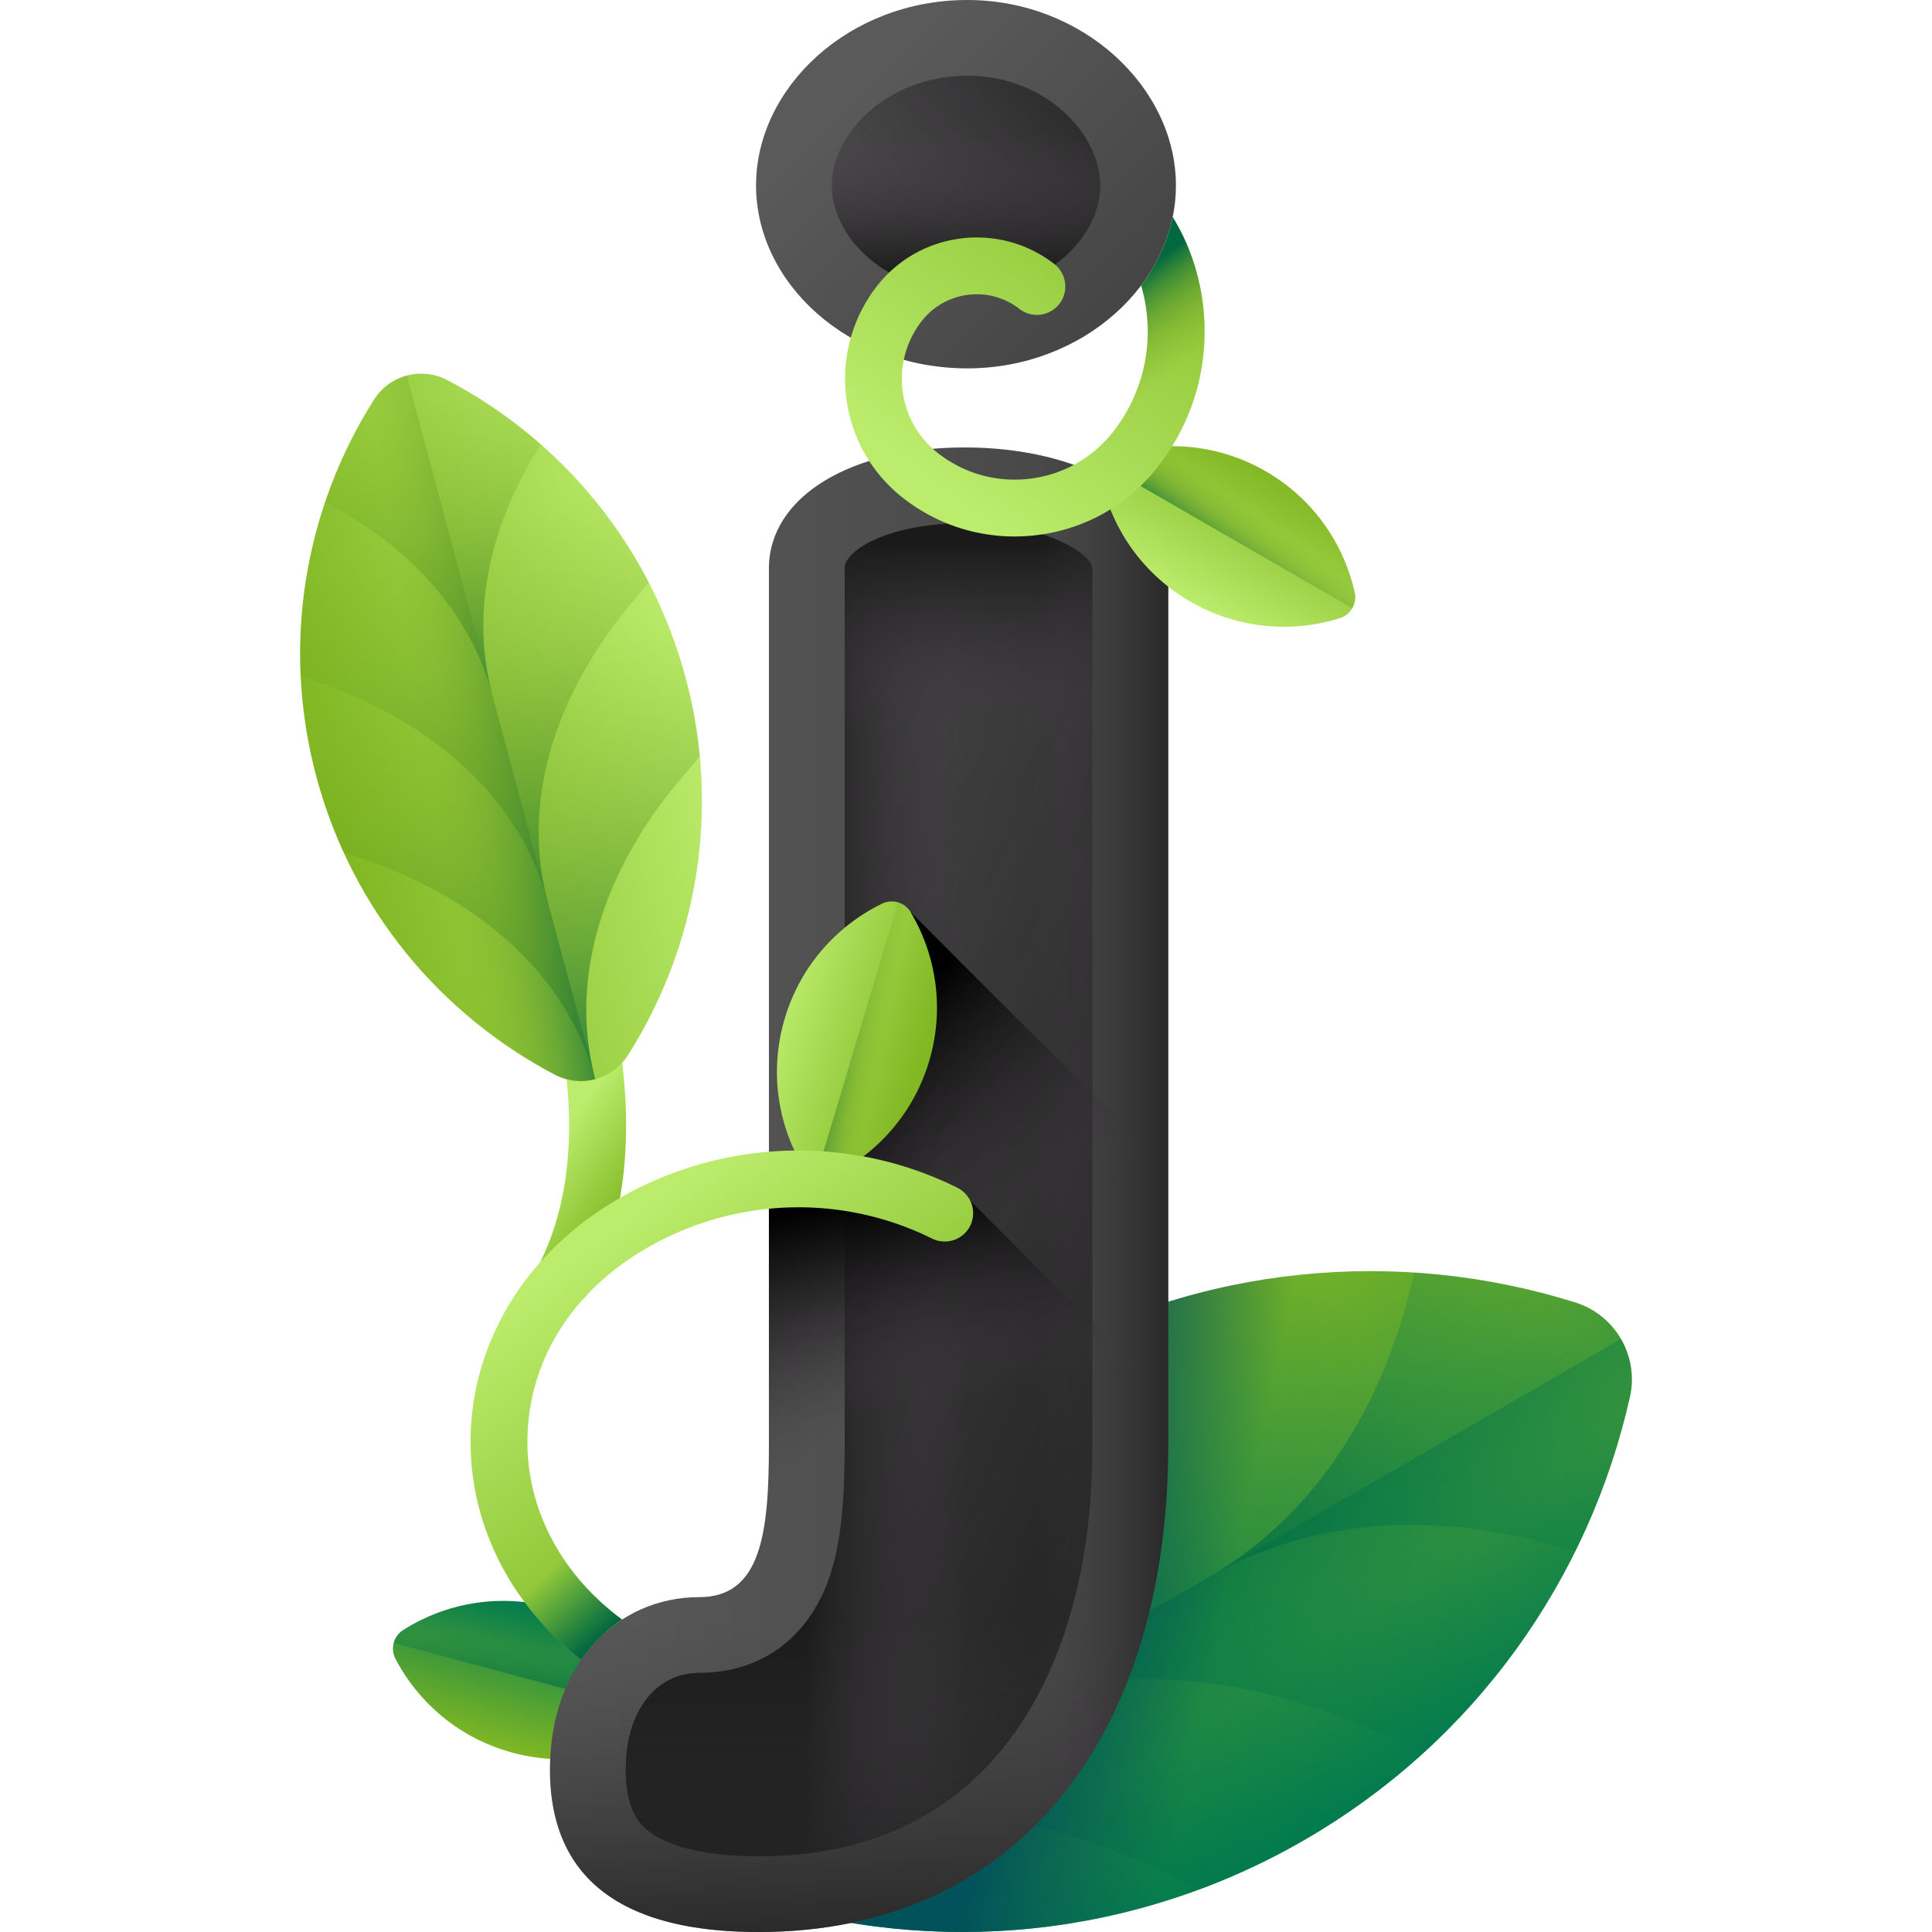 <svg xmlns="http://www.w3.org/2000/svg" version="1.1" xmlns:xlink="http://www.w3.org/1999/xlink" width="512"
	height="512" x="0" y="0" viewBox="0 0 510 510" style="enable-background:new 0 0 512 512" xml:space="preserve"
	class="">
	<g>
		<linearGradient id="a">
			<stop offset="0" stop-color="#81b823"></stop>
			<stop offset="1" stop-color="#017b4e"></stop>
		</linearGradient>
		<linearGradient xlink:href="#a" id="i" x1="726.493" x2="871.946" y1="-176.488" y2="-176.488"
			gradientTransform="rotate(60 34.586 -302.352)" gradientUnits="userSpaceOnUse"></linearGradient>
		<linearGradient id="b">
			<stop offset="0" stop-color="#017b4e" stop-opacity="0"></stop>
			<stop offset="1" stop-color="#026841"></stop>
		</linearGradient>
		<linearGradient xlink:href="#b" id="j" x1="799.219" x2="799.219" y1="-201.488" y2="-15.886"
			gradientTransform="rotate(60 34.586 -302.352)" gradientUnits="userSpaceOnUse"></linearGradient>
		<linearGradient xlink:href="#b" id="k" x1="799.219" x2="799.219" y1="-256.155" y2="-64.818"
			gradientTransform="rotate(60 34.586 -302.352)" gradientUnits="userSpaceOnUse"></linearGradient>
		<linearGradient xlink:href="#b" id="l" x1="799.219" x2="799.219" y1="-304.822" y2="-160.266"
			gradientTransform="rotate(60 34.586 -302.352)" gradientUnits="userSpaceOnUse"></linearGradient>
		<linearGradient xlink:href="#b" id="m" x1="833.087" x2="777.087" y1="-180.056" y2="-174.056"
			gradientTransform="rotate(60 34.586 -302.352)" gradientUnits="userSpaceOnUse"></linearGradient>
		<linearGradient id="n" x1="322.899" x2="273.565" y1="426.014" y2="415.347" gradientUnits="userSpaceOnUse">
			<stop offset="0" stop-color="#01525a" stop-opacity="0"></stop>
			<stop offset="1" stop-color="#01525a"></stop>
		</linearGradient>
		<linearGradient xlink:href="#a" id="o" x1="-2935.389" x2="-2895.646" y1="291.141" y2="291.141"
			gradientTransform="rotate(-74.99 -1288.538 -1623.9)" gradientUnits="userSpaceOnUse"></linearGradient>
		<linearGradient xlink:href="#b" id="p" x1="-2906.264" x2="-2921.565" y1="290.166" y2="291.806"
			gradientTransform="rotate(-74.99 -1288.538 -1623.9)" gradientUnits="userSpaceOnUse"></linearGradient>
		<linearGradient id="c">
			<stop offset="0" stop-color="#5a5a5a"></stop>
			<stop offset="1" stop-color="#444"></stop>
		</linearGradient>
		<linearGradient xlink:href="#c" id="q" x1="145.177" x2="308.375" y1="314.057" y2="314.057"
			gradientUnits="userSpaceOnUse"></linearGradient>
		<linearGradient id="d">
			<stop offset="0" stop-color="#433f43" stop-opacity="0"></stop>
			<stop offset="1" stop-color="#1a1a1a"></stop>
		</linearGradient>
		<linearGradient xlink:href="#d" id="r" x1="62.665" x2="355.15" y1="237.38" y2="373.873"
			gradientUnits="userSpaceOnUse"></linearGradient>
		<linearGradient xlink:href="#d" id="s" x1="255.832" x2="212.308" y1="314.057" y2="314.057"
			gradientUnits="userSpaceOnUse"></linearGradient>
		<linearGradient xlink:href="#d" id="t" x1="255.675" x2="255.675" y1="194.147" y2="143.061"
			gradientUnits="userSpaceOnUse"></linearGradient>
		<linearGradient xlink:href="#d" id="u" x1="226.776" x2="226.776" y1="426.635" y2="528.905"
			gradientUnits="userSpaceOnUse"></linearGradient>
		<linearGradient xlink:href="#d" id="v" x1="273.831" x2="317.432" y1="314.057" y2="314.057"
			gradientUnits="userSpaceOnUse"></linearGradient>
		<linearGradient id="e">
			<stop offset="0" stop-color="#433f43" stop-opacity="0"></stop>
			<stop offset="1"></stop>
		</linearGradient>
		<linearGradient xlink:href="#e" id="w" x1="215.233" x2="166.233" y1="384.379" y2="331.379"
			gradientUnits="userSpaceOnUse"></linearGradient>
		<linearGradient xlink:href="#e" id="x" x1="218.987" x2="208.987" y1="376.318" y2="319.318"
			gradientUnits="userSpaceOnUse"></linearGradient>
		<linearGradient id="f">
			<stop offset="0" stop-color="#bbec6c"></stop>
			<stop offset="1" stop-color="#81b823"></stop>
		</linearGradient>
		<linearGradient xlink:href="#f" id="y" x1="151.906" x2="173.156" y1="293.796" y2="309.296"
			gradientUnits="userSpaceOnUse"></linearGradient>
		<linearGradient xlink:href="#f" id="z" x1="-2026.709" x2="-1986.966" y1="-997.446" y2="-997.446"
			gradientTransform="rotate(16.66 -5228.281 7256.268)" gradientUnits="userSpaceOnUse"></linearGradient>
		<linearGradient id="g">
			<stop offset="0" stop-color="#78a91f" stop-opacity="0"></stop>
			<stop offset=".163" stop-color="#73a620" stop-opacity=".163"></stop>
			<stop offset=".354" stop-color="#659e24" stop-opacity=".354"></stop>
			<stop offset=".559" stop-color="#4e912b" stop-opacity=".559"></stop>
			<stop offset=".774" stop-color="#2d8034" stop-opacity=".774"></stop>
			<stop offset=".994" stop-color="#036941" stop-opacity=".994"></stop>
			<stop offset="1" stop-color="#026841"></stop>
		</linearGradient>
		<linearGradient xlink:href="#g" id="A" x1="-1997.583" x2="-2012.884" y1="-998.421" y2="-996.781"
			gradientTransform="rotate(16.66 -5228.281 7256.268)" gradientUnits="userSpaceOnUse"></linearGradient>
		<linearGradient id="h">
			<stop offset="0" stop-color="#433f43" stop-opacity="0"></stop>
			<stop offset=".317" stop-color="#3b373b" stop-opacity=".317"></stop>
			<stop offset=".818" stop-color="#242324" stop-opacity=".818"></stop>
			<stop offset="1" stop-color="#1a1a1a"></stop>
		</linearGradient>
		<linearGradient xlink:href="#h" id="B" x1="214.58" x2="262.567" y1="317.87" y2="317.87"
			gradientUnits="userSpaceOnUse"></linearGradient>
		<linearGradient xlink:href="#f" id="C" x1="163.738" x2="218.327" y1="323.213" y2="399.095"
			gradientUnits="userSpaceOnUse"></linearGradient>
		<linearGradient xlink:href="#b" id="D" x1="159.455" x2="174.059" y1="401.7" y2="417.709"
			gradientUnits="userSpaceOnUse"></linearGradient>
		<linearGradient xlink:href="#f" id="E" x1="-3522.389" x2="-3421.482" y1="716.018" y2="716.018"
			gradientTransform="scale(-1 1) rotate(15 188.942 13128.361)" gradientUnits="userSpaceOnUse">
		</linearGradient>
		<linearGradient xlink:href="#g" id="F" x1="-3471.936" x2="-3471.936" y1="698.675" y2="827.435"
			gradientTransform="scale(-1 1) rotate(15 188.942 13128.361)" gradientUnits="userSpaceOnUse">
		</linearGradient>
		<linearGradient xlink:href="#g" id="G" x1="-3471.936" x2="-3471.936" y1="660.751" y2="793.488"
			gradientTransform="scale(-1 1) rotate(15 188.942 13128.361)" gradientUnits="userSpaceOnUse">
		</linearGradient>
		<linearGradient xlink:href="#g" id="H" x1="-3471.936" x2="-3471.936" y1="626.989" y2="727.273"
			gradientTransform="scale(-1 1) rotate(15 188.942 13128.361)" gradientUnits="userSpaceOnUse">
		</linearGradient>
		<linearGradient xlink:href="#g" id="I" x1="-3448.44" x2="-3487.29" y1="713.544" y2="717.706"
			gradientTransform="scale(-1 1) rotate(15 188.942 13128.361)" gradientUnits="userSpaceOnUse">
		</linearGradient>
		<linearGradient xlink:href="#c" id="J" x1="228.008" x2="294.509" y1="21.788" y2="88.288"
			gradientUnits="userSpaceOnUse"></linearGradient>
		<linearGradient xlink:href="#h" id="K" x1="194.081" x2="302.081" y1="57.379" y2="162.379"
			gradientTransform="matrix(1 0 0 -1 0 165.448)" gradientUnits="userSpaceOnUse"></linearGradient>
		<linearGradient xlink:href="#h" id="L" x1="254.996" x2="254.996" y1="130.209" y2="92.553"
			gradientTransform="matrix(1 0 0 -1 0 165.448)" gradientUnits="userSpaceOnUse"></linearGradient>
		<linearGradient xlink:href="#f" id="M" x1="-1809.197" x2="-1769.454" y1="-226.948" y2="-226.948"
			gradientTransform="scale(1 -1) rotate(60 -806.51 1646.117)" gradientUnits="userSpaceOnUse"></linearGradient>
		<linearGradient xlink:href="#g" id="N" x1="-1780.072" x2="-1795.373" y1="-227.923" y2="-226.283"
			gradientTransform="scale(1 -1) rotate(60 -806.51 1646.117)" gradientUnits="userSpaceOnUse"></linearGradient>
		<linearGradient xlink:href="#f" id="O" x1="247.24" x2="316.147" y1="37.797" y2="129.138"
			gradientTransform="matrix(1 0 0 -1 0 165.448)" gradientUnits="userSpaceOnUse"></linearGradient>
		<linearGradient xlink:href="#g" id="P" x1="299.492" x2="283.723" y1="59.282" y2="80.306"
			gradientTransform="matrix(1 0 0 -1 0 165.448)" gradientUnits="userSpaceOnUse"></linearGradient>
		<path fill="url(#i)"
			d="M271.546 359.79c-45.534 26.289-75.3 69.399-85.983 116.949-2.431 10.822 3.849 21.701 14.437 25.006 46.521 14.523 98.739 10.3 144.273-15.989s75.3-69.399 85.983-116.949c2.431-10.822-3.849-21.701-14.437-25.006-46.522-14.523-98.74-10.3-144.273 15.989z"
			opacity="1" data-original="url(#i)" class=""></path>
		<path fill="url(#j)"
			d="M344.274 485.759a181.01 181.01 0 0 1-27.488 12.949l-9.119-4.354c-43.37-20.698-86.447-21.531-119.772-2.291 33.325-19.24 54.142-56.963 57.902-104.871l.789-10.074a181.01 181.01 0 0 1 24.958-17.331c45.536-26.29 97.75-30.513 144.274-15.989 10.593 3.307 16.873 14.184 14.44 25.011-10.685 47.553-40.448 90.66-85.984 116.95z"
			opacity="1" data-original="url(#j)"></path>
		<path fill="url(#k)"
			d="M248.517 457.063c33.325-19.24 76.402-18.407 119.772 2.291l7.358 3.513c27.953-25.416 46.62-58.493 54.611-94.059 2.433-10.827-3.847-21.704-14.44-25.011-34.797-10.862-72.776-11.234-108.763.265l-.636 8.129c-3.76 47.909-24.577 85.632-57.902 104.872z"
			opacity="1" data-original="url(#k)"></path>
		<path fill="url(#l)"
			d="M318.953 416.396c27.435-15.84 61.481-18.062 96.857-6.808a181.654 181.654 0 0 0 14.447-40.78c2.433-10.827-3.847-21.704-14.44-25.011a181.667 181.667 0 0 0-42.54-7.878c-7.941 36.264-26.889 64.638-54.324 80.477z"
			opacity="1" data-original="url(#l)"></path>
		<path fill="url(#m)"
			d="M199.999 501.745c46.521 14.523 98.739 10.3 144.273-15.989s75.3-69.399 85.983-116.949a21.253 21.253 0 0 0-2.336-15.322l-240.02 138.576a21.248 21.248 0 0 0 12.1 9.684z"
			opacity="1" data-original="url(#m)"></path>
		<path fill="url(#n)"
			d="M271.546 359.79c-45.534 26.289-75.3 69.399-85.983 116.949-2.431 10.822 3.849 21.701 14.437 25.006 46.521 14.523 98.739 10.3 144.273-15.989s75.3-69.399 85.983-116.949c2.431-10.822-3.849-21.701-14.437-25.006-46.522-14.523-98.74-10.3-144.273 15.989z"
			opacity="1" data-original="url(#n)"></path>
		<path fill="url(#o)"
			d="M135.367 462.683c13.877 3.718 27.957 1.14 39.208-5.983a5.821 5.821 0 0 0 2.042-7.621c-6.182-11.794-17.087-21.067-30.964-24.785s-27.957-1.14-39.208 5.983a5.821 5.821 0 0 0-2.042 7.621c6.183 11.793 17.087 21.066 30.964 24.785z"
			opacity="1" data-original="url(#o)"></path>
		<path fill="url(#p)"
			d="M176.617 449.079c-6.182-11.794-17.087-21.067-30.964-24.785s-27.957-1.14-39.208 5.983a5.809 5.809 0 0 0-2.509 3.412l73.147 19.6a5.807 5.807 0 0 0-.466-4.21z"
			opacity="1" data-original="url(#p)"></path>
		<path fill="url(#q)"
			d="M254.655 118.114c-29.92 0-51.68 12.919-51.68 31.959V381.48c0 23.12-2.039 40.12-18.359 40.12-21.76 0-39.439 17.68-39.439 45.56 0 21.08 10.199 42.84 55.08 42.84 69.358 0 108.118-53.04 108.118-128.519V150.074c0-19.04-23.8-31.96-53.72-31.96z"
			opacity="1" data-original="url(#q)"></path>
		<path fill="url(#r)"
			d="M200.257 490c-14.503 0-25.265-2.746-30.303-7.731-1.182-1.169-4.777-4.728-4.777-15.109 0-15.288 7.812-25.56 19.439-25.56 16.096 0 28.537-8.989 34.135-24.664 3.713-10.396 4.225-23.185 4.225-35.456V150.074c0-4.994 12.052-11.959 31.68-11.959 21.903 0 33.72 8.489 33.72 11.959v231.407c0 33.243-8.16 60.902-23.599 79.985C249.459 480.4 227.752 490 200.257 490z"
			opacity="1" data-original="url(#r)"></path>
		<path fill="url(#s)"
			d="M200.257 490c-14.503 0-25.265-2.746-30.303-7.731-1.182-1.169-4.777-4.728-4.777-15.109 0-15.288 7.812-25.56 19.439-25.56 16.096 0 28.537-8.989 34.135-24.664 3.713-10.396 4.225-23.185 4.225-35.456V150.074c0-4.994 12.052-11.959 31.68-11.959 21.903 0 33.72 8.489 33.72 11.959v231.407c0 33.243-8.16 60.902-23.599 79.985C249.459 480.4 227.752 490 200.257 490z"
			opacity="1" data-original="url(#s)"></path>
		<path fill="url(#t)"
			d="M254.655 138.114c-19.628 0-31.68 6.966-31.68 11.959v163.983h65.399V150.074c.001-3.471-11.815-11.96-33.719-11.96z"
			opacity="1" data-original="url(#t)"></path>
		<path fill="url(#u)"
			d="M202.976 255v126.481c0 23.12-2.039 40.12-18.359 40.12-21.76 0-39.439 17.68-39.439 45.56 0 21.08 10.199 42.84 55.08 42.84 69.358 0 108.118-53.04 108.118-128.519V255z"
			opacity="1" data-original="url(#u)"></path>
		<path fill="url(#v)"
			d="M254.655 118.114c-29.92 0-51.68 12.919-51.68 31.959V381.48c0 23.12-2.039 40.12-18.359 40.12-21.76 0-39.439 17.68-39.439 45.56 0 21.08 10.199 42.84 55.08 42.84 69.358 0 108.118-53.04 108.118-128.519V150.074c0-19.04-23.8-31.96-53.72-31.96z"
			opacity="1" data-original="url(#v)" class=""></path>
		<path fill="url(#w)"
			d="M308.375 381.481v-72.703l-67.969-67.969-25.043 69.944h-12.387v70.729c0 23.12-2.039 40.12-18.359 40.12-21.76 0-39.439 17.68-39.439 45.56 0 21.08 10.199 42.84 55.08 42.84 69.357-.002 108.117-53.042 108.117-128.521z"
			opacity="1" data-original="url(#w)"></path>
		<path fill="url(#x)"
			d="M252.68 313.51h-49.704v67.971c0 23.12-2.039 40.12-18.359 40.12-21.76 0-39.439 17.68-39.439 45.56 0 21.08 10.199 42.84 55.08 42.84 69.358 0 108.118-53.04 108.118-128.519v-12.276z"
			opacity="1" data-original="url(#x)"></path>
		<path fill="url(#y)"
			d="M144.913 343.478a7.494 7.494 0 0 1-2.61-9.675c15.67-30.966 4.197-70.483-1.343-85.779a7.496 7.496 0 0 1 3.959-9.386l.024-.011c3.983-1.804 8.646.169 10.148 4.275 6.362 17.395 19.014 61.406.583 97.708-2.011 3.961-7.033 5.283-10.761 2.868z"
			opacity="1" data-original="url(#y)"></path>
		<path fill="url(#z)"
			d="M207.178 268.781c-4.118 13.763-1.947 27.912 4.847 39.364a5.821 5.821 0 0 0 7.558 2.261c11.968-5.839 21.552-16.471 25.67-30.234s1.947-27.912-4.847-39.364a5.821 5.821 0 0 0-7.558-2.261c-11.968 5.839-21.553 16.471-25.67 30.234z"
			opacity="1" data-original="url(#z)"></path>
		<path fill="url(#A)"
			d="M219.584 310.407c11.968-5.839 21.552-16.471 25.67-30.234s1.947-27.912-4.847-39.364a5.803 5.803 0 0 0-3.338-2.606l-21.705 72.55a5.805 5.805 0 0 0 4.22-.346z"
			opacity="1" data-original="url(#A)"></path>
		<path fill="url(#B)"
			d="M255.784 324.16c-2.05 3.35-6.3 4.5-9.81 2.76-23.29-11.57-51.16-10.96-74.28 1.99-1.77.99-3.47 2.04-5.11 3.13v-17.42c27.03-14.21 59.13-14.52 86.1-1.11 3.96 1.96 5.41 6.88 3.1 10.65z"
			opacity="1" data-original="url(#B)"></path>
		<path fill="url(#C)"
			d="M255.78 324.16c-2.05 3.35-6.3 4.5-9.81 2.76-13.41-6.66-28.33-9.28-42.99-7.84a79.9 79.9 0 0 0-31.29 9.83c-1.77.99-3.47 2.04-5.11 3.13-14.82 9.91-24.19 23.98-26.68 39.93-.45 2.84-.68 5.73-.68 8.67 0 18.45 9.45 35.42 25 46.9-4.18 2.7-7.85 6.28-10.82 10.63-18.18-14.23-29.18-34.95-29.18-57.53 0-2.85.17-5.67.51-8.45 1.57-12.83 6.69-24.9 14.76-35.24 6.48-8.32 14.88-15.52 24.87-21.13.74-.41 1.47-.81 2.22-1.2a94.809 94.809 0 0 1 36.4-10.59c16.97-1.41 34.18 1.77 49.7 9.48 3.96 1.96 5.41 6.88 3.1 10.65z"
			opacity="1" data-original="url(#C)"></path>
		<path fill="url(#D)"
			d="M164.22 427.54c-4.18 2.7-7.85 6.28-10.82 10.63-18.18-14.23-29.18-34.95-29.18-57.53 0-2.85.17-5.67.51-8.45 1.08-8.83 3.84-17.3 8.09-25.1h17.69c-5.57 7.42-9.2 15.85-10.61 24.88-.45 2.84-.68 5.73-.68 8.67 0 18.45 9.45 35.42 25 46.9z"
			opacity="1" data-original="url(#D)"></path>
		<path fill="url(#E)"
			d="M180.994 178.943c9.441 35.232 2.895 70.982-15.19 99.548-4.116 6.501-12.533 8.757-19.349 5.184-29.945-15.697-53.489-43.384-62.929-78.616-9.441-35.233-2.895-70.982 15.19-99.548 4.116-6.501 12.534-8.757 19.349-5.184 29.945 15.697 53.488 43.383 62.929 78.616z"
			opacity="1" data-original="url(#E)"></path>
		<path fill="url(#E)"
			d="M180.994 178.943c9.441 35.232 2.895 70.982-15.19 99.548-4.116 6.501-12.533 8.757-19.349 5.184-29.945-15.697-53.489-43.384-62.929-78.616-9.441-35.233-2.895-70.982 15.19-99.548 4.116-6.501 12.534-8.757 19.349-5.184 29.945 15.697 53.488 43.383 62.929 78.616z"
			opacity="1" data-original="url(#E)"></path>
		<path fill="url(#F)"
			d="M83.523 205.06a125.614 125.614 0 0 0 7.132 19.836l6.609 2.337c31.428 11.121 52.968 31.844 59.878 57.63-6.909-25.786 1.384-54.502 23.041-79.848l4.555-5.329c-.65-6.9-1.889-13.829-3.742-20.745-9.441-35.234-32.983-62.919-62.93-78.617-6.818-3.574-15.235-1.319-19.352 5.185-18.086 28.571-24.632 64.317-15.191 99.551z"
			opacity="1" data-original="url(#F)"></path>
		<path fill="url(#G)"
			d="M144.574 237.957c-6.909-25.786-28.449-46.509-59.878-57.63l-5.333-1.886c-1.244-26.18 5.824-51.563 19.351-72.93 4.118-6.504 12.534-8.759 19.352-5.185 22.398 11.741 41.211 30.189 53.223 53.484l-3.676 4.3c-21.656 25.344-29.949 54.061-23.039 79.847z"
			opacity="1" data-original="url(#G)"></path>
		<path fill="url(#H)"
			d="M129.97 183.455c-5.688-21.228-21.299-39.02-44.174-50.853a126.056 126.056 0 0 1 12.917-27.092c4.118-6.504 12.534-8.759 19.352-5.185a126.03 126.03 0 0 1 24.733 17.003c-13.892 21.686-18.516 44.899-12.828 66.127z"
			opacity="1" data-original="url(#H)"></path>
		<path fill="url(#I)"
			d="M146.455 283.676c-29.945-15.697-53.489-43.384-62.929-78.616-9.441-35.232-2.895-70.982 15.19-99.548a14.74 14.74 0 0 1 8.662-6.37l49.763 185.72c-3.47.929-7.278.6-10.686-1.186z"
			opacity="1" data-original="url(#I)"></path>
		<path fill="url(#J)"
			d="M255.336 97.239c-31.279 0-55.759-22.439-55.759-48.279S224.056 0 255.336 0c30.6 0 55.079 23.12 55.079 48.959s-24.48 48.28-55.079 48.28z"
			opacity="1" data-original="url(#J)"></path>
		<path fill="url(#K)"
			d="M255.335 20c-21.073 0-35.759 15.262-35.759 28.959 0 13.657 14.369 28.279 35.759 28.279 18.687 0 35.079-13.215 35.079-28.279C290.415 35.262 276.008 20 255.335 20z"
			opacity="1" data-original="url(#K)"></path>
		<path fill="url(#L)"
			d="M255.335 20c-21.073 0-35.759 15.262-35.759 28.959 0 13.657 14.369 28.279 35.759 28.279 18.687 0 35.079-13.215 35.079-28.279C290.415 35.262 276.008 20 255.335 20z"
			opacity="1" data-original="url(#L)"></path>
		<path fill="url(#M)"
			d="M314.244 158.824c-12.441-7.183-20.575-18.962-23.494-31.955a5.821 5.821 0 0 1 3.945-6.832c12.711-3.968 26.979-2.814 39.42 4.369s20.575 18.962 23.494 31.955a5.823 5.823 0 0 1-3.945 6.833c-12.711 3.967-26.978 2.813-39.42-4.37z"
			opacity="1" data-original="url(#M)"></path>
		<path fill="url(#N)"
			d="M294.695 120.037c12.711-3.968 26.979-2.814 39.42 4.369s20.575 18.962 23.494 31.955a5.809 5.809 0 0 1-.638 4.186l-65.582-37.864a5.804 5.804 0 0 1 3.306-2.646z"
			opacity="1" data-original="url(#N)"></path>
		<path fill="url(#O)"
			d="M317.536 80.228c-1.03-8.25-3.76-16.03-7.97-22.94-1.35 6.51-4.23 12.64-8.32 18.05.64 2.19 1.11 4.45 1.4 6.76 1.07 8.55-.4 17.03-4.18 24.56a43.5 43.5 0 0 1-4.55 7.22c-5.41 6.95-13.19 11.38-21.93 12.47-8.73 1.1-17.37-1.28-24.32-6.68-5.24-4.08-8.58-9.95-9.41-16.54-.34-2.75-.23-5.49.32-8.13a24.8 24.8 0 0 1 4.72-10.22c6.23-8.01 17.81-9.46 25.81-3.23 3.27 2.54 7.99 1.95 10.53-1.32s1.95-7.98-1.32-10.53c-14.54-11.3-35.56-8.67-46.86 5.87a39.623 39.623 0 0 0-6.87 13.58c-4.29 15.16.69 32.11 13.87 42.36 10.11 7.86 22.68 11.32 35.39 9.73 9.2-1.15 17.66-4.84 24.62-10.61 2.67-2.21 5.11-4.74 7.29-7.54 9.52-12.25 13.7-27.47 11.78-42.86z"
			opacity="1" data-original="url(#O)"></path>
		<path fill="url(#P)"
			d="M317.536 80.228c-1.03-8.25-3.76-16.03-7.97-22.94-1.35 6.51-4.23 12.64-8.32 18.05.64 2.19 1.11 4.45 1.4 6.76 1.07 8.55-.4 17.03-4.18 24.56a43.5 43.5 0 0 1-4.55 7.22c-4.03 5.18-9.38 8.95-15.46 11v15.55a47.567 47.567 0 0 0 20.01-9.8c2.67-2.21 5.11-4.74 7.29-7.54 9.52-12.25 13.7-27.47 11.78-42.86z"
			opacity="1" data-original="url(#P)"></path>
	</g>
</svg>